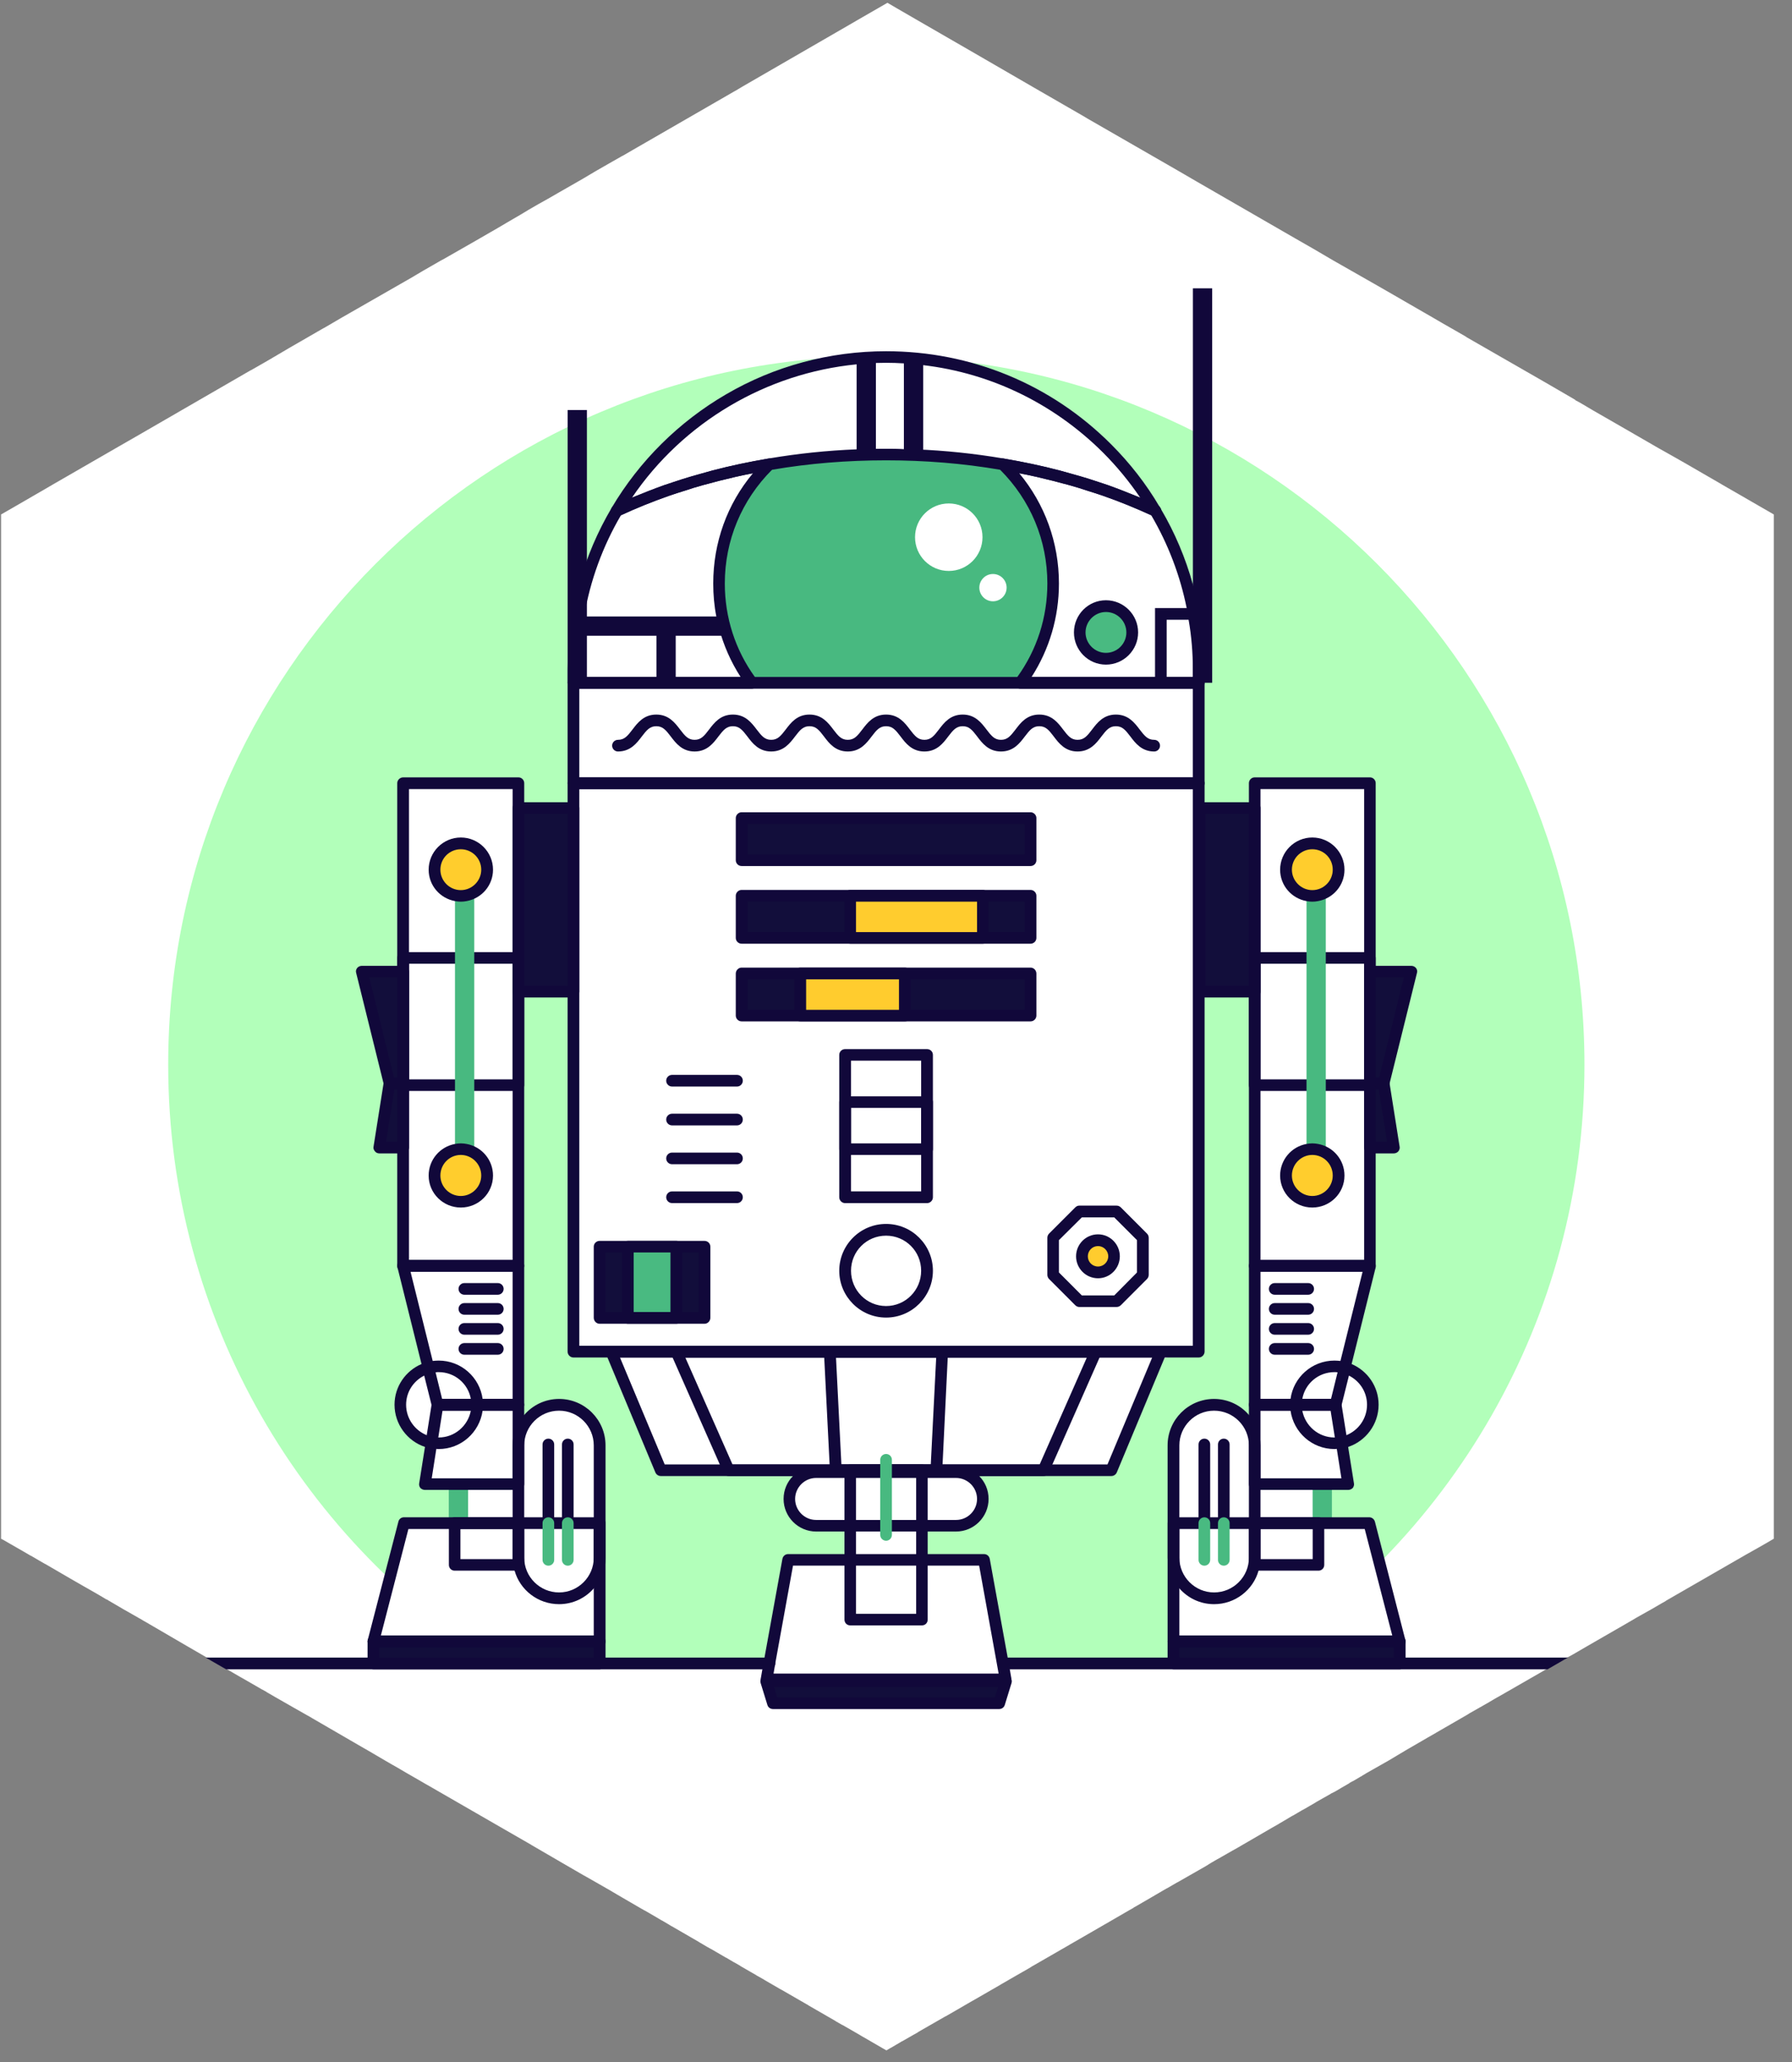 <?xml version="1.0" encoding="UTF-8"?>
<svg width="93px" height="107px" viewBox="0 0 93 107" version="1.1" xmlns="http://www.w3.org/2000/svg" xmlns:xlink="http://www.w3.org/1999/xlink">
    <rect x="0" y="0" width="93" height="107" fill="#808080" stroke="none"/>
    <!-- Generator: Sketch 51.3 (57544) - http://www.bohemiancoding.com/sketch -->
    <title>r2_d2</title>
    <desc>Created with Sketch.</desc>
    <defs></defs>
    <g id="Page-1" stroke="none" stroke-width="1" fill="none" fill-rule="evenodd">
        <g id="r2_d2" fill-rule="nonzero">
            <path d="M92.056,26.693 L92.056,79.834 L92.046,79.844 L92.026,79.854 L91.616,80.094 L91.246,80.305 L90.626,80.654 L86.476,83.044 L86.466,83.055 L86.336,83.134 L86.276,83.164 L85.726,83.484 L84.925,83.934 L84.826,83.994 L84.346,84.273 L83.216,84.924 L82.366,85.414 L81.626,85.844 L81.386,85.975 L81.256,86.023 L81.146,86.094 L80.146,86.664 L80.116,86.684 L78.116,87.834 L77.606,88.124 L77.466,88.204 L77.436,88.225 L77.296,88.305 L77.286,88.314 L76.246,88.904 L76.206,88.934 L76.136,88.975 L74.976,89.645 L74.526,89.904 L74.516,89.914 L74.506,89.924 L74.496,89.924 L74.076,90.164 L72.956,90.814 L72.086,91.334 L70.906,92.004 L70.826,92.055 L70.706,92.124 L70.666,92.154 L70.626,92.174 L70.606,92.184 L70.506,92.244 L70.216,92.414 L70.186,92.424 L70.026,92.514 L70.026,92.523 L69.626,92.754 L69.356,92.914 L69.246,92.975 L69.066,93.064 L69.046,93.084 L69.006,93.104 L68.316,93.494 L68.256,93.534 L68.016,93.674 L67.996,93.684 L67.706,93.854 L67.556,93.934 L67.336,94.064 L67.096,94.204 L67.086,94.204 L66.666,94.454 L66.376,94.624 L66.346,94.645 L66.046,94.814 L64.686,95.604 L64.186,95.895 L63.936,96.034 L63.236,96.434 L63.206,96.454 L63.196,96.454 L62.886,96.634 L62.836,96.664 L62.596,96.814 L61.756,97.294 L61.126,97.654 L61.066,97.684 L60.566,97.975 C60.556,97.984 60.556,97.984 60.556,97.975 L60.026,98.284 L59.736,98.454 L58.976,98.895 L58.925,98.924 L58.876,98.954 L58.846,98.964 C58.846,98.975 58.836,98.975 58.836,98.975 L58.816,98.994 L58.566,99.134 L57.566,99.714 L57.396,99.814 L57.356,99.834 L56.976,100.055 L55.556,100.874 L55.196,101.084 L55.106,101.134 L54.866,101.273 L54.066,101.734 L53.806,101.884 L53.526,102.044 L53.516,102.055 L53.316,102.174 L53.086,102.305 L52.736,102.504 L51.906,102.984 L51.896,102.994 L51.806,103.044 L50.486,103.805 L50.465,103.814 L49.675,104.273 L49.066,104.624 L49.056,104.624 L47.646,105.434 L47.626,105.454 L47.376,105.594 L46.816,105.914 L46.806,105.914 L46.675,105.994 L46.486,106.104 L46.215,106.264 L46.206,106.264 L46.006,106.384 L45.946,106.354 L44.806,105.693 L44.786,105.684 L44.586,105.564 L43.736,105.074 L43.706,105.064 L43.376,104.874 L43.366,104.863 L41.965,104.055 L41.956,104.044 L41.936,104.034 L40.566,103.244 L40.536,103.225 L40.526,103.225 L39.696,102.744 L39.636,102.704 L39.296,102.514 L39.116,102.404 L39.096,102.395 L38.436,102.014 L38.396,101.984 L38.306,101.934 L38.206,101.874 L38.076,101.805 L37.806,101.645 L37.686,101.574 L37.675,101.574 L36.956,101.154 L36.715,101.023 L36.326,100.794 L36.276,100.764 L36.246,100.744 L34.846,99.934 L34.836,99.934 L34.726,99.863 L34.356,99.645 L34.346,99.645 L34.076,99.484 L33.456,99.124 L33.425,99.113 L33.366,99.074 L33.326,99.055 L32.036,98.305 L31.646,98.074 L30.965,97.684 L30.386,97.354 L30.276,97.294 L29.276,96.714 L27.556,95.714 C27.546,95.704 27.536,95.693 27.526,95.693 L26.206,94.934 L22.286,92.674 L22.126,92.584 L21.556,92.254 L21.086,91.984 L20.646,91.725 L20.346,91.555 L19.965,91.334 L18.976,90.754 L18.936,90.734 L16.196,89.145 L16.096,89.084 L15.916,88.984 L15.246,88.604 L14.425,88.134 L14.336,88.084 L13.836,87.794 L13.826,87.784 L13.746,87.734 L13.736,87.734 L13.616,87.664 L13.606,87.664 L13.296,87.484 L12.566,87.064 C12.556,87.055 12.556,87.055 12.546,87.055 L10.686,85.975 L9.666,85.384 L7.556,84.154 L7.465,84.104 L7.266,83.984 C7.266,83.984 7.256,83.984 7.246,83.975 L6.965,83.814 L6.436,83.514 L5.616,83.034 L5.556,82.994 L5.546,82.994 C5.546,82.994 5.546,82.994 5.536,82.994 L5.046,82.704 L4.346,82.305 L3.666,81.914 L2.446,81.204 L2.346,81.145 L2.336,81.145 L2.006,80.954 L1.596,80.714 L1.586,80.714 L1.156,80.464 L0.166,79.895 L0.086,79.854 L0.056,79.834 L0.056,26.693 L0.836,26.244 L2.425,25.324 L2.786,25.113 L6.166,23.164 L7.226,22.555 L13.006,19.214 L13.016,19.214 L13.925,18.693 L14.976,18.074 L16.796,17.023 L16.806,17.023 L17.675,16.514 L21.306,14.434 L21.946,14.055 L22.886,13.514 L23.056,13.424 L24.715,12.475 L25.496,12.024 L25.876,11.805 L26.316,11.544 L26.986,11.154 L27.416,10.895 L27.936,10.594 L28.436,10.315 L29.026,9.975 L30.215,9.294 L30.906,8.884 L31.656,8.454 L32.306,8.084 L32.316,8.084 L32.366,8.055 L32.796,7.805 L38.086,4.754 L38.196,4.693 L38.276,4.645 L38.546,4.484 L44.066,1.294 L44.616,0.975 L46.056,0.145 L46.566,0.443 L47.656,1.074 L50.516,2.725 L53.606,4.514 L56.206,6.014 L56.425,6.145 L61.116,8.844 L62.096,9.414 L67.226,12.374 L68.136,12.895 L69.175,13.504 L71.476,14.815 L72.346,15.315 L73.036,15.714 L73.866,16.193 L74.356,16.475 L74.936,16.814 L75.236,16.984 L76.036,17.443 L76.126,17.504 L77.936,18.544 L80.096,19.784 L81.216,20.434 L81.716,20.725 L81.756,20.754 L81.756,20.764 L82.016,20.904 L82.675,21.294 L84.136,22.134 L86.076,23.254 L86.856,23.693 L87.296,23.943 L87.786,24.225 L89.236,25.064 L89.406,25.164 L90.256,25.654 L92.056,26.693 Z" id="Shape" fill="#FFFFFF"></path>
            <path d="M26.479,86.577 L64.679,86.577 C75.206,80.113 82.229,68.498 82.229,55.239 C82.229,34.943 65.776,18.489 45.479,18.489 C25.183,18.489 8.729,34.943 8.729,55.239 C8.729,68.509 15.764,80.134 26.306,86.594 C26.364,86.588 26.418,86.577 26.479,86.577 Z" id="Shape" fill="#85FF93" opacity="0.63"></path>
            <polyline id="Shape" fill="#FFFFFF" points="34.417 76.281 57.604 76.219 60.104 70.531 62.167 70.094 62.104 32.719 61.667 30.406 59.667 26.156 56.917 22.656 53.667 20.406 50.229 19.156 43.917 18.531 39.417 19.969 35.542 22.469 32.604 25.594 29.979 31.031 29.917 70.094 31.917 70.448"></polyline>
            <polyline id="Shape" fill="#FFFFFF" points="41.604 78.865 49.229 79.323 50.729 78.531 50.815 76.584 41.771 76.365 40.854 77.615"></polyline>
            <polyline id="Shape" fill="#FFFFFF" points="44.229 78.615 44.104 81.156 41.062 80.948 39.812 87.073 52.209 87.233 51.062 81.198 48.021 80.823 47.854 78.906"></polyline>
            <rect id="Rectangle-path" fill="#FFFFFF" x="65.167" y="40.781" width="5.929" height="24.593"></rect>
            <polyline id="Shape" fill="#FFFFFF" points="65.26 65.031 65.135 74.562 64.135 73.156 62.073 73.188 61.01 74.375 60.948 81.938 60.885 85.719 72.417 85.312 71.01 79.25 68.354 79.125 68.292 77.188 69.823 77.156 69.667 75.188 70.979 74.031 71.198 72.031 69.729 70.906 71.042 65.469"></polyline>
            <rect id="Rectangle-path" fill="#FFFFFF" transform="translate(23.929, 53.078) rotate(-180) translate(-23.929, -53.078) " x="20.965" y="40.781" width="5.929" height="24.593"></rect>
            <polyline id="Shape" fill="#FFFFFF" points="26.799 65.031 26.924 74.562 27.924 73.156 29.987 73.188 31.049 74.375 31.112 81.938 31.174 85.719 19.643 85.312 21.049 79.25 23.706 79.125 23.768 77.188 22.237 77.156 22.393 75.188 21.081 74.031 20.862 72.031 22.331 70.906 21.018 65.469"></polyline>
            <g id="Group" transform="translate(10, 14)">
                <rect id="Rectangle-path" fill="#11083A" x="36.91" y="4.523" width="1" height="5.132"></rect>
                <rect id="Rectangle-path" fill="#11083A" x="34.457" y="4.588" width="1" height="5.003"></rect>
                <rect id="Rectangle-path" fill="#11083A" x="19.759" y="17.986" width="7.793" height="1"></rect>
                <polygon id="Shape" fill="#11083A" points="50.547 21.427 49.943 21.427 49.943 17.551 52.211 17.551 52.211 18.156 50.547 18.156"></polygon>
                <rect id="Rectangle-path" fill="#48B980" x="13.292" y="63.004" width="1" height="2.024"></rect>
                <rect id="Rectangle-path" fill="#48B980" x="58.123" y="63.004" width="1" height="2.024"></rect>
                <path d="M24.845,55.964 C24.905,55.874 24.996,55.824 25.105,55.824 L20.065,55.824 L20.065,37.454 C20.065,37.624 19.925,37.754 19.756,37.754 L19.456,37.754 L19.456,56.124 C19.456,56.294 19.595,56.434 19.756,56.434 L24.905,56.434 L24.826,56.254 C24.786,56.153 24.796,56.044 24.845,55.964 Z M52.215,26.334 L19.756,26.334 C19.595,26.334 19.456,26.474 19.456,26.634 L19.456,56.124 C19.456,56.294 19.595,56.434 19.756,56.434 L52.215,56.434 C52.376,56.434 52.515,56.294 52.515,56.124 L52.515,26.634 C52.515,26.474 52.376,26.334 52.215,26.334 Z M51.905,55.824 L20.065,55.824 L20.065,26.943 L51.905,26.943 L51.905,55.824 Z M24.845,55.964 C24.905,55.874 24.996,55.824 25.105,55.824 L20.065,55.824 L20.065,37.454 C20.065,37.624 19.925,37.754 19.756,37.754 L19.456,37.754 L19.456,56.124 C19.456,56.294 19.595,56.434 19.756,56.434 L24.905,56.434 L24.826,56.254 C24.786,56.153 24.796,56.044 24.845,55.964 Z" id="Shape" fill="#11083A"></path>
                <rect id="Rectangle-path" fill="#120E3B" x="28.489" y="28.447" width="14.993" height="2.185"></rect>
                <path d="M43.485,28.144 L28.485,28.144 C28.326,28.144 28.185,28.284 28.185,28.443 L28.185,30.634 C28.185,30.804 28.326,30.934 28.485,30.934 L43.485,30.934 C43.645,30.934 43.786,30.804 43.786,30.634 L43.786,28.443 C43.786,28.284 43.645,28.144 43.485,28.144 Z M43.175,30.334 L28.796,30.334 L28.796,28.754 L43.175,28.754 L43.175,30.334 Z" id="Shape" fill="#11083A"></path>
                <rect id="Rectangle-path" fill="#120E3B" x="28.489" y="32.479" width="14.993" height="2.184"></rect>
                <path d="M43.485,32.174 L28.485,32.174 C28.326,32.174 28.185,32.313 28.185,32.474 L28.185,34.664 C28.185,34.834 28.326,34.964 28.485,34.964 L43.485,34.964 C43.645,34.964 43.786,34.834 43.786,34.664 L43.786,32.474 C43.786,32.313 43.645,32.174 43.485,32.174 Z M43.175,34.363 L28.796,34.363 L28.796,32.784 L43.175,32.784 L43.175,34.363 Z" id="Shape" fill="#11083A"></path>
                <rect id="Rectangle-path" fill="#FFCC2E" x="34.126" y="32.479" width="6.879" height="2.184"></rect>
                <path d="M41.006,32.174 L34.126,32.174 C33.956,32.174 33.826,32.313 33.826,32.474 L33.826,34.664 C33.826,34.834 33.956,34.964 34.126,34.964 L41.006,34.964 C41.175,34.964 41.305,34.834 41.305,34.664 L41.305,32.474 C41.305,32.313 41.175,32.174 41.006,32.174 Z M40.706,34.363 L34.425,34.363 L34.425,32.784 L40.706,32.784 L40.706,34.363 Z" id="Shape" fill="#11083A"></path>
                <rect id="Rectangle-path" fill="#120E3B" x="28.489" y="36.511" width="14.993" height="2.183"></rect>
                <path d="M43.485,36.204 L28.485,36.204 C28.326,36.204 28.185,36.344 28.185,36.514 L28.185,38.693 C28.185,38.863 28.326,38.994 28.485,38.994 L43.485,38.994 C43.645,38.994 43.786,38.863 43.786,38.693 L43.786,36.514 C43.786,36.344 43.645,36.204 43.485,36.204 Z M43.175,38.394 L28.796,38.394 L28.796,36.813 L43.175,36.813 L43.175,38.394 Z" id="Shape" fill="#11083A"></path>
                <rect id="Rectangle-path" fill="#FFCC2E" x="31.531" y="36.511" width="5.433" height="2.183"></rect>
                <path d="M36.965,36.204 L31.536,36.204 C31.366,36.204 31.225,36.344 31.225,36.514 L31.225,38.693 C31.225,38.863 31.366,38.994 31.536,38.994 L36.965,38.994 C37.136,38.994 37.265,38.863 37.265,38.693 L37.265,36.514 C37.265,36.344 37.136,36.204 36.965,36.204 Z M36.655,38.394 L31.836,38.394 L31.836,36.813 L36.655,36.813 L36.655,38.394 Z" id="Shape" fill="#11083A"></path>
                <path d="M38.055,62.074 C38.006,62.014 37.935,61.983 37.845,61.983 L34.126,61.983 C34.036,61.983 33.965,62.014 33.916,62.074 C33.855,62.124 33.826,62.193 33.826,62.284 L33.826,70.034 C33.826,70.204 33.956,70.334 34.126,70.334 L37.845,70.334 C38.015,70.334 38.145,70.204 38.145,70.034 L38.145,62.284 C38.145,62.193 38.116,62.124 38.055,62.074 Z M37.546,69.733 L34.425,69.733 L34.425,62.584 L37.546,62.584 L37.546,69.733 Z" id="Shape" fill="#11083A"></path>
                <path d="M39.116,55.924 C39.055,55.863 38.985,55.824 38.895,55.824 L33.076,55.824 C32.985,55.824 32.905,55.863 32.855,55.924 C32.796,55.974 32.765,56.063 32.765,56.144 L32.775,56.434 L33.055,61.983 L33.065,62.074 L33.076,62.304 C33.086,62.464 33.215,62.584 33.376,62.584 L38.595,62.584 C38.756,62.584 38.895,62.464 38.895,62.304 L38.905,62.074 L38.916,61.983 L39.185,56.434 L39.195,56.144 C39.206,56.063 39.175,55.974 39.116,55.924 Z M38.305,61.983 L33.666,61.983 L33.386,56.434 L38.586,56.434 L38.305,61.983 Z" id="Shape" fill="#11083A"></path>
                <path d="M47.126,55.964 C47.065,55.874 46.975,55.824 46.866,55.824 L25.105,55.824 C24.996,55.824 24.905,55.874 24.845,55.964 C24.796,56.044 24.786,56.153 24.826,56.254 L24.905,56.434 L27.355,61.983 L27.546,62.403 C27.595,62.514 27.706,62.584 27.815,62.584 L44.155,62.584 C44.275,62.584 44.386,62.514 44.425,62.403 L44.616,61.983 L47.065,56.434 L47.145,56.254 C47.185,56.153 47.175,56.044 47.126,55.964 Z M43.956,61.983 L28.015,61.983 L25.565,56.434 L46.405,56.434 L43.956,61.983 Z" id="Shape" fill="#11083A"></path>
                <path d="M50.496,55.964 C50.435,55.874 50.345,55.824 50.246,55.824 L21.725,55.824 C21.626,55.824 21.536,55.874 21.475,55.964 C21.416,56.044 21.405,56.153 21.445,56.244 L21.525,56.434 L24.015,62.403 C24.065,62.514 24.175,62.584 24.296,62.584 L47.675,62.584 C47.796,62.584 47.905,62.514 47.956,62.403 L50.445,56.434 L50.525,56.244 C50.565,56.153 50.555,56.044 50.496,55.964 Z M47.475,61.983 L24.496,61.983 L22.175,56.434 L49.796,56.434 L47.475,61.983 Z" id="Shape" fill="#11083A"></path>
                <path d="M42.405,72.613 L42.296,72.004 L41.366,66.884 C41.336,66.733 41.215,66.634 41.065,66.634 L30.905,66.634 C30.756,66.634 30.636,66.733 30.605,66.884 L29.675,72.004 L29.565,72.613 L29.485,73.074 L29.485,73.113 C29.485,73.113 29.485,73.113 29.485,73.124 C29.485,73.204 29.506,73.264 29.555,73.324 C29.616,73.394 29.695,73.434 29.786,73.434 L42.185,73.434 C42.275,73.434 42.355,73.394 42.416,73.324 C42.465,73.264 42.485,73.204 42.485,73.124 C42.485,73.113 42.485,73.113 42.485,73.113 L42.485,73.074 L42.405,72.613 Z M31.155,67.233 L40.815,67.233 L41.826,72.834 L30.145,72.834 L30.215,72.424 C30.225,72.384 30.235,72.344 30.235,72.304 L31.155,67.233 Z" id="Shape" fill="#11083A"></path>
                <path d="M38.116,40.434 L33.855,40.434 C33.695,40.434 33.555,40.563 33.555,40.733 L33.555,48.124 C33.555,48.284 33.695,48.424 33.855,48.424 L38.116,48.424 C38.275,48.424 38.416,48.284 38.416,48.124 L38.416,40.733 C38.416,40.563 38.275,40.434 38.116,40.434 Z M37.805,47.813 L34.166,47.813 L34.166,41.034 L37.805,41.034 L37.805,47.813 Z" id="Shape" fill="#11083A"></path>
                <rect id="Rectangle-path" fill="#120E3B" x="21.12" y="50.684" width="5.443" height="3.693"></rect>
                <path d="M26.565,50.384 L21.116,50.384 C20.956,50.384 20.815,50.514 20.815,50.684 L20.815,54.374 C20.815,54.544 20.956,54.684 21.116,54.684 L26.565,54.684 C26.725,54.684 26.866,54.544 26.866,54.374 L26.866,50.684 C26.866,50.514 26.725,50.384 26.565,50.384 Z M26.256,54.074 L21.425,54.074 L21.425,50.983 L26.256,50.983 L26.256,54.074 Z" id="Shape" fill="#11083A"></path>
                <rect id="Rectangle-path" fill="#49BA81" x="22.583" y="50.684" width="2.519" height="3.693"></rect>
                <path d="M25.105,50.384 L22.586,50.384 C22.416,50.384 22.275,50.514 22.275,50.684 L22.275,54.374 C22.275,54.544 22.416,54.684 22.586,54.684 L25.105,54.684 C25.265,54.684 25.405,54.544 25.405,54.374 L25.405,50.684 C25.405,50.514 25.265,50.384 25.105,50.384 Z M24.796,54.074 L22.886,54.074 L22.886,50.983 L24.796,50.983 L24.796,54.074 Z" id="Shape" fill="#11083A"></path>
                <path d="M38.116,42.884 L33.855,42.884 C33.695,42.884 33.555,43.014 33.555,43.184 L33.555,45.624 C33.555,45.794 33.695,45.924 33.855,45.924 L38.116,45.924 C38.275,45.924 38.416,45.794 38.416,45.624 L38.416,43.184 C38.416,43.014 38.275,42.884 38.116,42.884 Z M37.805,45.324 L34.166,45.324 L34.166,43.483 L37.805,43.483 L37.805,45.324 Z" id="Shape" fill="#11083A"></path>
                <g>
                    <path d="M49.9,24.991 C49.253,24.991 48.925,24.561 48.665,24.215 C48.405,23.874 48.243,23.68 47.912,23.68 C47.581,23.68 47.419,23.874 47.159,24.215 C46.898,24.561 46.571,24.991 45.923,24.991 C45.277,24.991 44.951,24.561 44.689,24.215 C44.43,23.874 44.266,23.68 43.936,23.68 C43.605,23.68 43.443,23.874 43.184,24.215 C42.922,24.561 42.596,24.991 41.949,24.991 C41.301,24.991 40.976,24.561 40.715,24.215 C40.455,23.874 40.292,23.68 39.962,23.68 C39.632,23.68 39.468,23.874 39.208,24.215 C38.947,24.561 38.621,24.991 37.973,24.991 C37.327,24.991 37,24.561 36.739,24.215 C36.479,23.874 36.317,23.68 35.986,23.68 C35.655,23.68 35.492,23.874 35.233,24.215 C34.971,24.561 34.645,24.991 33.998,24.991 C33.351,24.991 33.025,24.561 32.764,24.215 C32.505,23.874 32.343,23.68 32.011,23.68 C31.68,23.68 31.518,23.874 31.259,24.215 C30.995,24.561 30.671,24.991 30.023,24.991 C29.376,24.991 29.049,24.561 28.789,24.215 C28.528,23.874 28.366,23.68 28.036,23.68 C27.705,23.68 27.543,23.874 27.282,24.215 C27.02,24.561 26.695,24.991 26.048,24.991 C25.401,24.991 25.076,24.561 24.813,24.215 C24.553,23.874 24.39,23.68 24.06,23.68 C23.729,23.68 23.566,23.874 23.306,24.215 C23.044,24.561 22.718,24.991 22.071,24.991 C21.905,24.991 21.768,24.855 21.768,24.687 C21.768,24.521 21.905,24.386 22.071,24.386 C22.403,24.386 22.565,24.191 22.825,23.851 C23.086,23.506 23.413,23.075 24.06,23.075 C24.706,23.075 25.032,23.506 25.294,23.851 C25.553,24.191 25.718,24.386 26.048,24.386 C26.379,24.386 26.541,24.191 26.8,23.851 C27.062,23.506 27.388,23.075 28.036,23.075 C28.682,23.075 29.008,23.506 29.27,23.851 C29.53,24.191 29.693,24.386 30.023,24.386 C30.353,24.386 30.516,24.191 30.777,23.851 C31.038,23.506 31.363,23.075 32.011,23.075 C32.658,23.075 32.984,23.506 33.246,23.851 C33.505,24.191 33.667,24.386 33.998,24.386 C34.329,24.386 34.493,24.191 34.751,23.851 C35.012,23.506 35.339,23.075 35.986,23.075 C36.633,23.075 36.96,23.506 37.22,23.851 C37.48,24.191 37.643,24.386 37.973,24.386 C38.304,24.386 38.467,24.191 38.726,23.851 C38.988,23.506 39.314,23.075 39.962,23.075 C40.608,23.075 40.933,23.506 41.197,23.851 C41.456,24.191 41.619,24.386 41.949,24.386 C42.28,24.386 42.442,24.191 42.703,23.851 C42.964,23.506 43.289,23.075 43.936,23.075 C44.584,23.075 44.91,23.506 45.172,23.851 C45.43,24.191 45.593,24.386 45.923,24.386 C46.255,24.386 46.418,24.191 46.677,23.851 C46.939,23.506 47.265,23.075 47.912,23.075 C48.558,23.075 48.885,23.506 49.146,23.851 C49.405,24.191 49.569,24.386 49.9,24.386 C50.067,24.386 50.202,24.521 50.202,24.687 C50.202,24.855 50.067,24.991 49.9,24.991 Z" id="Shape" fill="#11083A"></path>
                    <path d="M44.655,16.276 C44.655,18.205 44.023,19.986 42.959,21.427 L29.013,21.427 C27.946,19.986 27.317,18.205 27.317,16.276 C27.317,13.853 28.31,11.662 29.913,10.089 C31.857,9.758 33.889,9.583 35.986,9.583 C38.082,9.583 40.115,9.758 42.058,10.089 C43.661,11.662 44.655,13.853 44.655,16.276 Z" id="Shape" fill="#48B980"></path>
                    <path d="M40.989,13.872 C40.989,14.839 40.206,15.624 39.239,15.624 C38.271,15.624 37.488,14.839 37.488,13.872 C37.488,12.905 38.271,12.122 39.239,12.122 C40.206,12.122 40.989,12.905 40.989,13.872 Z" id="Shape" fill="#FFFFFF"></path>
                    <path d="M42.241,16.49 C42.241,16.881 41.923,17.198 41.532,17.198 C41.141,17.198 40.825,16.881 40.825,16.49 C40.825,16.099 41.141,15.782 41.532,15.782 C41.923,15.782 42.241,16.099 42.241,16.49 Z" id="Shape" fill="#FFFFFF"></path>
                    <path d="M30.185,9.954 C30.136,9.854 30.036,9.784 29.925,9.784 C29.905,9.784 29.886,9.794 29.866,9.794 C28.876,9.964 27.916,10.164 26.965,10.414 C26.715,10.484 26.465,10.554 26.215,10.624 C25.956,10.694 25.695,10.774 25.435,10.854 C25.105,10.964 24.786,11.064 24.465,11.174 C23.905,11.374 23.355,11.594 22.815,11.814 C22.805,11.814 22.805,11.824 22.796,11.824 C22.485,11.954 22.185,12.084 21.886,12.224 C21.826,12.254 21.775,12.294 21.746,12.344 C21.015,13.584 20.445,14.914 20.065,16.284 C19.666,17.734 19.456,19.224 19.456,20.744 L19.456,21.424 C19.456,21.594 19.595,21.734 19.756,21.734 L29.015,21.734 C29.126,21.734 29.225,21.664 29.286,21.564 C29.305,21.524 29.315,21.474 29.315,21.424 C29.315,21.354 29.296,21.304 29.256,21.244 C29.225,21.204 29.195,21.164 29.175,21.124 C28.155,19.714 27.616,18.034 27.616,16.274 C27.616,14.044 28.485,11.954 30.065,10.374 C30.076,10.344 30.105,10.324 30.126,10.304 C30.195,10.234 30.225,10.144 30.206,10.054 C30.206,10.024 30.206,9.984 30.185,9.954 Z M20.065,21.124 L20.065,20.744 C20.065,20.024 20.116,19.304 20.215,18.594 C20.235,18.394 20.265,18.184 20.315,17.984 C20.626,16.134 21.275,14.354 22.225,12.734 C23.025,12.364 23.866,12.024 24.725,11.724 C24.985,11.634 25.256,11.544 25.525,11.464 C25.845,11.354 26.175,11.254 26.506,11.164 C27.046,11.014 27.605,10.874 28.166,10.744 C28.465,10.674 28.765,10.614 29.076,10.554 C27.735,12.154 27.015,14.154 27.015,16.274 C27.015,16.854 27.065,17.424 27.175,17.984 C27.215,18.194 27.265,18.394 27.315,18.594 C27.555,19.484 27.925,20.334 28.435,21.124 L20.065,21.124 Z" id="Shape" fill="#11083A"></path>
                    <path d="M52.215,17.634 C52.215,17.604 52.206,17.584 52.206,17.554 C52.126,17.134 52.025,16.724 51.905,16.314 C51.525,14.954 50.975,13.644 50.256,12.424 C50.246,12.394 50.235,12.374 50.215,12.344 C50.206,12.324 50.185,12.294 50.166,12.274 C50.136,12.254 50.116,12.234 50.086,12.224 C49.786,12.084 49.485,11.954 49.175,11.824 C49.166,11.824 49.166,11.814 49.155,11.814 C48.616,11.594 48.065,11.374 47.506,11.174 C47.185,11.064 46.866,10.964 46.536,10.854 C46.275,10.774 46.015,10.694 45.756,10.624 C45.506,10.554 45.256,10.484 45.006,10.414 C44.055,10.164 43.095,9.964 42.105,9.794 C42.086,9.794 42.065,9.784 42.046,9.784 C41.935,9.784 41.836,9.854 41.786,9.954 C41.765,9.984 41.765,10.024 41.765,10.054 C41.746,10.144 41.775,10.234 41.845,10.304 C41.866,10.324 41.895,10.344 41.905,10.374 C43.485,11.954 44.355,14.044 44.355,16.274 C44.355,18.034 43.815,19.714 42.796,21.124 C42.775,21.164 42.746,21.204 42.715,21.244 C42.675,21.304 42.655,21.354 42.655,21.424 C42.655,21.474 42.666,21.524 42.685,21.564 C42.735,21.664 42.845,21.734 42.956,21.734 L52.215,21.734 C52.376,21.734 52.515,21.594 52.515,21.424 L52.515,20.744 C52.515,19.694 52.416,18.654 52.215,17.634 Z M43.536,21.124 C44.465,19.674 44.956,18.014 44.956,16.274 C44.956,14.154 44.225,12.154 42.895,10.554 C43.206,10.614 43.506,10.674 43.805,10.744 C44.366,10.874 44.925,11.014 45.465,11.164 C45.796,11.254 46.116,11.354 46.445,11.464 C46.715,11.544 46.975,11.634 47.246,11.724 C48.105,12.024 48.935,12.364 49.746,12.734 C50.626,14.234 51.246,15.864 51.586,17.554 C51.626,17.754 51.666,17.954 51.685,18.154 C51.836,19.004 51.905,19.874 51.905,20.744 L51.905,21.124 L43.536,21.124 Z" id="Shape" fill="#11083A"></path>
                    <path d="M42.685,21.564 C42.666,21.524 42.655,21.474 42.655,21.424 C42.655,21.354 42.675,21.304 42.715,21.244 C42.746,21.204 42.775,21.164 42.796,21.124 L29.175,21.124 C29.195,21.164 29.225,21.204 29.256,21.244 C29.296,21.304 29.315,21.354 29.315,21.424 C29.315,21.474 29.305,21.524 29.286,21.564 C29.225,21.664 29.126,21.734 29.015,21.734 L42.956,21.734 C42.845,21.734 42.735,21.664 42.685,21.564 Z M52.215,21.124 L19.756,21.124 C19.595,21.124 19.456,21.264 19.456,21.424 L19.456,26.634 C19.456,26.804 19.595,26.943 19.756,26.943 L52.215,26.943 C52.376,26.943 52.515,26.804 52.515,26.634 L52.515,21.424 C52.515,21.264 52.376,21.124 52.215,21.124 Z M20.065,26.334 L20.065,21.734 L51.905,21.734 L51.905,26.334 L20.065,26.334 Z M42.685,21.564 C42.666,21.524 42.655,21.474 42.655,21.424 C42.655,21.354 42.675,21.304 42.715,21.244 C42.746,21.204 42.775,21.164 42.796,21.124 L29.175,21.124 C29.195,21.164 29.225,21.204 29.256,21.244 C29.296,21.304 29.315,21.354 29.315,21.424 C29.315,21.474 29.305,21.524 29.286,21.564 C29.225,21.664 29.126,21.734 29.015,21.734 L42.956,21.734 C42.845,21.734 42.735,21.664 42.685,21.564 Z" id="Shape" fill="#11083A"></path>
                    <rect id="Rectangle-path" fill="#11083A" x="51.909" y="0.961" width="1" height="20.466"></rect>
                    <rect id="Rectangle-path" fill="#11083A" x="19.458" y="7.274" width="1" height="14.153"></rect>
                    <rect id="Rectangle-path" fill="#11083A" x="24.067" y="18.29" width="1" height="3.137"></rect>
                    <path d="M35.985,9.284 C35.675,9.284 35.376,9.284 35.065,9.304 C34.866,9.304 34.655,9.304 34.456,9.314 C32.925,9.374 31.405,9.534 29.925,9.784 C30.036,9.784 30.136,9.854 30.185,9.954 C30.206,9.984 30.206,10.024 30.206,10.054 C30.616,9.984 31.036,9.924 31.456,9.864 C31.935,9.804 32.416,9.754 32.895,9.714 C33.286,9.674 33.675,9.654 34.065,9.634 C34.695,9.604 35.336,9.584 35.985,9.584 C36.296,9.584 36.605,9.584 36.905,9.604 L36.905,9.304 C36.595,9.284 36.296,9.284 35.985,9.284 Z M50.215,12.344 C50.206,12.324 50.185,12.294 50.166,12.274 C49.485,11.114 48.636,10.024 47.675,9.064 C44.555,5.934 40.395,4.224 35.985,4.224 C33.065,4.224 30.185,4.994 27.675,6.464 C25.235,7.884 23.185,9.914 21.746,12.344 C21.685,12.464 21.695,12.604 21.786,12.704 C21.845,12.764 21.925,12.804 22.015,12.804 C22.055,12.804 22.095,12.794 22.136,12.774 C22.166,12.764 22.195,12.744 22.225,12.734 C23.025,12.364 23.866,12.024 24.725,11.724 C24.985,11.634 25.256,11.544 25.525,11.464 C25.845,11.354 26.175,11.254 26.506,11.164 C27.046,11.014 27.605,10.874 28.166,10.744 C28.465,10.674 28.765,10.614 29.076,10.554 C29.235,10.514 29.405,10.484 29.565,10.454 L29.576,10.454 C29.706,10.434 29.836,10.404 29.965,10.384 C29.996,10.374 30.036,10.374 30.065,10.374 C31.985,10.044 33.975,9.884 35.985,9.884 C37.996,9.884 39.985,10.044 41.905,10.374 C41.935,10.374 41.975,10.374 42.006,10.384 C42.136,10.404 42.265,10.434 42.395,10.454 L42.405,10.454 C42.565,10.484 42.735,10.514 42.895,10.554 C43.206,10.614 43.506,10.674 43.805,10.744 C44.366,10.874 44.916,11.014 45.465,11.164 C45.796,11.254 46.116,11.354 46.445,11.464 C46.715,11.544 46.975,11.634 47.246,11.724 C48.105,12.024 48.935,12.364 49.746,12.734 C49.775,12.744 49.805,12.764 49.836,12.774 C49.956,12.834 50.095,12.804 50.185,12.704 C50.256,12.624 50.275,12.524 50.256,12.424 C50.246,12.394 50.235,12.374 50.215,12.344 Z M49.155,11.814 C48.616,11.594 48.065,11.374 47.506,11.174 C47.185,11.064 46.866,10.964 46.536,10.854 C46.275,10.774 46.015,10.694 45.756,10.624 C45.506,10.554 45.256,10.484 45.006,10.414 C44.055,10.164 43.095,9.964 42.105,9.794 C42.086,9.794 42.065,9.784 42.046,9.784 C40.565,9.534 39.046,9.374 37.515,9.314 C37.315,9.304 37.105,9.304 36.905,9.304 C36.595,9.284 36.296,9.284 35.985,9.284 C35.675,9.284 35.376,9.284 35.065,9.304 C34.866,9.304 34.655,9.304 34.456,9.314 C32.925,9.374 31.405,9.534 29.925,9.784 C29.905,9.784 29.886,9.794 29.866,9.794 C28.876,9.964 27.916,10.164 26.965,10.414 C26.715,10.484 26.465,10.554 26.215,10.624 C25.956,10.694 25.695,10.774 25.435,10.854 C25.105,10.964 24.786,11.064 24.465,11.174 C23.905,11.374 23.355,11.594 22.815,11.814 C22.805,11.814 22.805,11.824 22.796,11.824 C25.456,7.904 29.765,5.364 34.456,4.904 C34.655,4.884 34.855,4.864 35.065,4.854 C35.366,4.834 35.675,4.824 35.985,4.824 C36.296,4.824 36.595,4.834 36.905,4.854 C37.105,4.864 37.315,4.874 37.515,4.904 C41.185,5.244 44.595,6.844 47.246,9.484 C47.965,10.204 48.605,10.984 49.175,11.824 C49.166,11.824 49.166,11.814 49.155,11.814 Z M35.985,9.284 C35.675,9.284 35.376,9.284 35.065,9.304 C34.866,9.304 34.655,9.304 34.456,9.314 C32.925,9.374 31.405,9.534 29.925,9.784 C30.036,9.784 30.136,9.854 30.185,9.954 C30.206,9.984 30.206,10.024 30.206,10.054 C30.616,9.984 31.036,9.924 31.456,9.864 C31.935,9.804 32.416,9.754 32.895,9.714 C33.286,9.674 33.675,9.654 34.065,9.634 C34.695,9.604 35.336,9.584 35.985,9.584 C36.296,9.584 36.605,9.584 36.905,9.604 L36.905,9.304 C36.595,9.284 36.296,9.284 35.985,9.284 Z" id="Shape" fill="#11083A"></path>
                    <path d="M40.815,62.584 C40.515,62.264 40.086,62.074 39.616,62.074 L32.355,62.074 C31.886,62.074 31.456,62.264 31.155,62.584 C30.855,62.884 30.666,63.304 30.666,63.773 C30.666,64.704 31.425,65.464 32.355,65.464 L39.616,65.464 C40.546,65.464 41.305,64.704 41.305,63.773 C41.305,63.304 41.116,62.884 40.815,62.584 Z M39.616,64.863 L32.355,64.863 C31.756,64.863 31.265,64.374 31.265,63.773 C31.265,63.174 31.756,62.684 32.355,62.684 L39.616,62.684 C40.215,62.684 40.706,63.174 40.706,63.773 C40.706,64.374 40.215,64.863 39.616,64.863 Z" id="Shape" fill="#11083A"></path>
                    <path d="M35.985,49.504 C34.645,49.504 33.555,50.594 33.555,51.934 C33.555,53.273 34.645,54.363 35.985,54.363 C37.326,54.363 38.416,53.273 38.416,51.934 C38.416,50.594 37.326,49.504 35.985,49.504 Z M35.985,53.764 C34.975,53.764 34.166,52.943 34.166,51.934 C34.166,50.924 34.975,50.113 35.985,50.113 C36.996,50.113 37.805,50.924 37.805,51.934 C37.805,52.943 36.996,53.764 35.985,53.764 Z" id="Shape" fill="#11083A"></path>
                    <path d="M47.818,51.186 C47.818,51.646 47.444,52.019 46.984,52.019 C46.522,52.019 46.149,51.646 46.149,51.186 C46.149,50.723 46.522,50.35 46.984,50.35 C47.444,50.35 47.818,50.723 47.818,51.186 Z" id="Shape" fill="#FFCC2E"></path>
                    <path d="M46.985,50.044 C46.355,50.044 45.845,50.554 45.845,51.184 C45.845,51.813 46.355,52.324 46.985,52.324 C47.605,52.324 48.116,51.813 48.116,51.184 C48.116,50.554 47.605,50.044 46.985,50.044 Z M46.985,51.714 C46.685,51.714 46.456,51.474 46.456,51.184 C46.456,50.894 46.685,50.653 46.985,50.653 C47.275,50.653 47.515,50.894 47.515,51.184 C47.515,51.474 47.275,51.714 46.985,51.714 Z" id="Shape" fill="#11083A"></path>
                    <path d="M16.905,42.604 L16.605,42.604 L16.605,51.374 L16.905,51.374 C17.076,51.374 17.206,51.514 17.206,51.674 L17.206,42.304 C17.206,42.474 17.076,42.604 16.905,42.604 Z M16.905,26.334 L10.925,26.334 C10.756,26.334 10.616,26.474 10.616,26.634 L10.616,51.674 C10.616,51.704 10.616,51.724 10.626,51.754 L10.636,51.794 C10.685,51.903 10.796,51.983 10.925,51.983 L16.905,51.983 C17.076,51.983 17.206,51.844 17.206,51.674 L17.206,26.634 C17.206,26.474 17.076,26.334 16.905,26.334 Z M11.225,51.374 L11.225,26.943 L16.605,26.943 L16.605,51.374 L11.225,51.374 Z M16.905,42.604 L16.605,42.604 L16.605,51.374 L16.905,51.374 C17.076,51.374 17.206,51.514 17.206,51.674 L17.206,42.304 C17.206,42.474 17.076,42.604 16.905,42.604 Z" id="Shape" fill="#11083A"></path>
                    <rect id="Rectangle-path" fill="#120E3B" x="9.38" y="71.166" width="11.74" height="1.142"></rect>
                    <path d="M21.116,70.863 L9.376,70.863 C9.256,70.863 9.145,70.943 9.095,71.054 L9.086,71.094 C9.076,71.113 9.076,71.144 9.076,71.164 L9.076,72.304 C9.076,72.474 9.216,72.613 9.376,72.613 L21.116,72.613 C21.286,72.613 21.425,72.474 21.425,72.304 L21.425,71.164 C21.425,71.004 21.286,70.863 21.116,70.863 Z M20.815,72.004 L9.685,72.004 L9.685,71.474 L20.815,71.474 L20.815,72.004 Z" id="Shape" fill="#11083A"></path>
                    <rect id="Rectangle-path" fill="#120E3B" x="50.901" y="71.166" width="11.74" height="1.142"></rect>
                    <path d="M62.935,71.094 L62.925,71.054 C62.876,70.943 62.765,70.863 62.645,70.863 L50.905,70.863 C50.735,70.863 50.595,71.004 50.595,71.164 L50.595,72.304 C50.595,72.474 50.735,72.613 50.905,72.613 L62.645,72.613 C62.805,72.613 62.945,72.474 62.945,72.304 L62.945,71.164 C62.945,71.144 62.945,71.113 62.935,71.094 Z M62.336,72.004 L51.206,72.004 L51.206,71.474 L62.336,71.474 L62.336,72.004 Z" id="Shape" fill="#11083A"></path>
                    <polygon id="Shape" fill="#120E3B" points="42.209 73.233 29.762 73.233 30.115 74.374 41.856 74.374"></polygon>
                    <path d="M42.485,73.124 C42.485,73.113 42.485,73.113 42.485,73.113 C42.475,73.094 42.465,73.074 42.456,73.054 C42.395,72.974 42.305,72.934 42.206,72.934 L29.765,72.934 C29.666,72.934 29.576,72.974 29.515,73.054 C29.506,73.074 29.496,73.094 29.485,73.113 C29.485,73.113 29.485,73.113 29.485,73.124 C29.456,73.184 29.456,73.254 29.475,73.324 L29.826,74.464 C29.866,74.594 29.985,74.674 30.116,74.674 L41.855,74.674 C41.985,74.674 42.105,74.594 42.145,74.464 L42.496,73.324 C42.515,73.254 42.515,73.184 42.485,73.124 Z M41.636,74.074 L30.336,74.074 L30.175,73.534 L41.796,73.534 L41.636,74.074 Z" id="Shape" fill="#11083A"></path>
                    <path d="M16.905,64.724 L13.595,64.724 C13.425,64.724 13.296,64.863 13.296,65.023 L13.296,67.193 C13.296,67.363 13.425,67.494 13.595,67.494 L16.905,67.494 C17.076,67.494 17.206,67.363 17.206,67.193 L17.206,65.023 C17.206,64.863 17.076,64.724 16.905,64.724 Z M16.605,66.894 L13.895,66.894 L13.895,65.334 L16.605,65.334 L16.605,66.894 Z" id="Shape" fill="#11083A"></path>
                    <rect id="Rectangle-path" fill="#120E3B" x="16.905" y="27.923" width="2.854" height="9.533"></rect>
                    <path d="M19.756,27.624 L16.905,27.624 C16.735,27.624 16.605,27.754 16.605,27.924 L16.605,37.454 C16.605,37.624 16.735,37.754 16.905,37.754 L19.756,37.754 C19.925,37.754 20.065,37.624 20.065,37.454 L20.065,27.924 C20.065,27.754 19.925,27.624 19.756,27.624 Z M17.206,28.224 L19.456,28.224 L19.456,37.153 L17.206,37.153 L17.206,28.224 Z" id="Shape" fill="#11083A"></path>
                    <path d="M16.905,51.374 L10.925,51.374 C10.826,51.374 10.746,51.424 10.685,51.494 C10.636,51.544 10.616,51.604 10.616,51.674 C10.616,51.704 10.616,51.724 10.626,51.754 L10.636,51.794 L11.876,56.773 L12.015,57.374 L12.395,58.894 L12.416,58.964 C12.445,59.094 12.565,59.193 12.706,59.193 L16.905,59.193 C17.076,59.193 17.206,59.054 17.206,58.884 L17.206,51.674 C17.206,51.514 17.076,51.374 16.905,51.374 Z M12.945,58.584 L12.605,57.204 L12.456,56.613 L11.305,51.983 L16.605,51.983 L16.605,58.584 L12.945,58.584 Z" id="Shape" fill="#11083A"></path>
                    <path d="M16.905,58.584 L12.706,58.584 C12.555,58.584 12.425,58.693 12.405,58.844 L12.395,58.894 L12.145,60.464 L12.055,61.074 L11.756,62.954 C11.735,63.044 11.765,63.134 11.815,63.204 C11.876,63.264 11.966,63.304 12.046,63.304 L16.905,63.304 C17.076,63.304 17.206,63.174 17.206,63.004 L17.206,58.884 C17.206,58.724 17.076,58.584 16.905,58.584 Z M16.605,62.704 L12.405,62.704 L12.645,61.174 L12.746,60.584 L12.966,59.193 L16.605,59.193 L16.605,62.704 Z" id="Shape" fill="#11083A"></path>
                    <path d="M20.815,68.414 L20.815,70.863 L21.116,70.863 C21.286,70.863 21.425,71.004 21.425,71.164 L21.425,66.824 C21.425,67.443 21.195,67.994 20.815,68.414 Z M21.116,64.724 L10.966,64.724 C10.826,64.724 10.706,64.814 10.675,64.954 L9.095,71.054 L9.086,71.094 C9.076,71.113 9.076,71.144 9.076,71.164 C9.076,71.233 9.095,71.294 9.136,71.354 C9.195,71.424 9.286,71.474 9.376,71.474 L21.116,71.474 C21.286,71.474 21.425,71.334 21.425,71.164 L21.425,65.023 C21.425,64.863 21.286,64.724 21.116,64.724 Z M20.815,70.863 L9.765,70.863 L11.195,65.334 L20.815,65.334 L20.815,70.863 Z M20.815,68.414 L20.815,70.863 L21.116,70.863 C21.286,70.863 21.425,71.004 21.425,71.164 L21.425,66.824 C21.425,67.443 21.195,67.994 20.815,68.414 Z" id="Shape" fill="#11083A"></path>
                    <path d="M16.905,35.403 L10.925,35.403 C10.756,35.403 10.616,35.544 10.616,35.704 L10.616,42.304 C10.616,42.384 10.645,42.454 10.695,42.504 C10.756,42.563 10.836,42.604 10.925,42.604 L16.905,42.604 C17.076,42.604 17.206,42.474 17.206,42.304 L17.206,35.704 C17.206,35.544 17.076,35.403 16.905,35.403 Z M16.605,42.004 L11.225,42.004 L11.225,36.004 L16.605,36.004 L16.605,42.004 Z" id="Shape" fill="#11083A"></path>
                    <path d="M19.015,58.584 C18.296,58.584 17.645,58.903 17.206,59.414 C16.826,59.834 16.605,60.394 16.605,60.994 L16.605,66.894 C16.616,67.104 16.645,67.304 16.706,67.494 C16.985,68.494 17.916,69.233 19.015,69.233 C19.735,69.233 20.376,68.914 20.815,68.414 C21.195,67.994 21.425,67.443 21.425,66.824 L21.425,60.994 C21.425,59.664 20.345,58.584 19.015,58.584 Z M20.815,66.824 C20.815,67.813 20.006,68.624 19.015,68.624 C18.015,68.624 17.206,67.813 17.206,66.824 L17.206,60.994 C17.206,60.004 18.015,59.193 19.015,59.193 C20.006,59.193 20.815,60.004 20.815,60.994 L20.815,66.824 Z" id="Shape" fill="#11083A"></path>
                    <path d="M15.046,58.584 C14.895,57.464 13.935,56.594 12.765,56.594 C12.655,56.594 12.555,56.604 12.456,56.613 C12.256,56.644 12.055,56.693 11.876,56.773 C11.055,57.124 10.475,57.934 10.475,58.884 C10.475,59.903 11.145,60.773 12.055,61.074 C12.246,61.134 12.435,61.174 12.645,61.174 C12.685,61.184 12.725,61.184 12.765,61.184 C13.925,61.184 14.886,60.324 15.046,59.193 C15.055,59.094 15.065,58.994 15.065,58.884 C15.065,58.784 15.055,58.684 15.046,58.584 Z M12.765,60.584 C12.756,60.584 12.756,60.584 12.746,60.584 C12.536,60.584 12.336,60.544 12.145,60.464 C11.525,60.214 11.076,59.604 11.076,58.884 C11.076,58.224 11.456,57.653 12.015,57.374 C12.195,57.284 12.395,57.224 12.605,57.204 C12.655,57.193 12.716,57.193 12.765,57.193 C13.605,57.193 14.296,57.794 14.435,58.584 C14.456,58.684 14.466,58.784 14.466,58.884 C14.466,58.994 14.456,59.094 14.435,59.193 C14.286,59.983 13.595,60.584 12.765,60.584 Z" id="Shape" fill="#11083A"></path>
                    <rect id="Rectangle-path" fill="#48B980" x="13.612" y="32.485" width="1" height="13.142"></rect>
                    <path d="M35.986,65.941 C35.819,65.941 35.682,65.805 35.682,65.638 L35.682,61.741 C35.682,61.574 35.819,61.44 35.986,61.44 C36.152,61.44 36.287,61.574 36.287,61.741 L36.287,65.638 C36.287,65.805 36.152,65.941 35.986,65.941 Z" id="Shape" fill="#48B980"></path>
                    <path d="M15.279,31.122 C15.279,31.874 14.668,32.485 13.914,32.485 C13.161,32.485 12.55,31.874 12.55,31.122 C12.55,30.368 13.161,29.758 13.914,29.758 C14.668,29.758 15.279,30.368 15.279,31.122 Z" id="Shape" fill="#FFCD2D"></path>
                    <path d="M13.916,29.454 C12.996,29.454 12.246,30.204 12.246,31.124 C12.246,31.943 12.836,32.613 13.616,32.754 C13.716,32.773 13.815,32.784 13.916,32.784 C14.015,32.784 14.116,32.773 14.216,32.754 C14.996,32.613 15.586,31.943 15.586,31.124 C15.586,30.204 14.836,29.454 13.916,29.454 Z M13.916,32.184 C13.326,32.184 12.855,31.704 12.855,31.124 C12.855,30.534 13.326,30.064 13.916,30.064 C14.496,30.064 14.975,30.534 14.975,31.124 C14.975,31.704 14.496,32.184 13.916,32.184 Z" id="Shape" fill="#11083A"></path>
                    <path d="M15.279,46.99 C15.279,47.745 14.668,48.355 13.914,48.355 C13.161,48.355 12.55,47.745 12.55,46.99 C12.55,46.236 13.161,45.627 13.914,45.627 C14.668,45.627 15.279,46.236 15.279,46.99 Z" id="Shape" fill="#FFCD2D"></path>
                    <path d="M14.216,45.354 C14.116,45.334 14.015,45.324 13.916,45.324 C13.815,45.324 13.716,45.334 13.616,45.354 C12.836,45.494 12.246,46.174 12.246,46.994 C12.246,47.914 12.996,48.653 13.916,48.653 C14.836,48.653 15.586,47.914 15.586,46.994 C15.586,46.174 14.996,45.494 14.216,45.354 Z M13.916,48.054 C13.326,48.054 12.855,47.574 12.855,46.994 C12.855,46.403 13.326,45.924 13.916,45.924 C14.496,45.924 14.975,46.403 14.975,46.994 C14.975,47.574 14.496,48.054 13.916,48.054 Z" id="Shape" fill="#11083A"></path>
                    <path d="M61.095,26.334 L55.116,26.334 C54.945,26.334 54.815,26.474 54.815,26.634 L54.815,51.674 C54.815,51.844 54.945,51.983 55.116,51.983 L61.095,51.983 C61.265,51.983 61.395,51.844 61.395,51.674 L61.395,26.634 C61.395,26.474 61.265,26.334 61.095,26.334 Z M55.416,51.374 L55.416,26.943 L60.796,26.943 L60.796,51.374 L55.416,51.374 Z" id="Shape" fill="#11083A"></path>
                    <path d="M58.425,64.724 L55.116,64.724 C54.945,64.724 54.815,64.863 54.815,65.023 L54.815,67.193 C54.815,67.363 54.945,67.494 55.116,67.494 L58.425,67.494 C58.595,67.494 58.725,67.363 58.725,67.193 L58.725,65.023 C58.725,64.863 58.595,64.724 58.425,64.724 Z M58.126,66.894 L55.416,66.894 L55.416,65.334 L58.126,65.334 L58.126,66.894 Z" id="Shape" fill="#11083A"></path>
                    <rect id="Rectangle-path" fill="#120E3B" x="52.261" y="27.923" width="2.854" height="9.533"></rect>
                    <path d="M55.116,27.624 L52.265,27.624 C52.095,27.624 51.956,27.754 51.956,27.924 L51.956,37.454 C51.956,37.624 52.095,37.754 52.265,37.754 L55.116,37.754 C55.286,37.754 55.416,37.624 55.416,37.454 L55.416,27.924 C55.416,27.754 55.286,27.624 55.116,27.624 Z M52.565,28.224 L54.815,28.224 L54.815,37.153 L52.565,37.153 L52.565,28.224 Z" id="Shape" fill="#11083A"></path>
                    <path d="M55.116,51.983 C54.945,51.983 54.815,51.844 54.815,51.674 L54.815,58.884 C54.815,58.724 54.945,58.584 55.116,58.584 L55.416,58.584 L55.416,51.983 L55.116,51.983 Z M61.336,51.494 C61.275,51.424 61.195,51.374 61.095,51.374 L55.116,51.374 C54.945,51.374 54.815,51.514 54.815,51.674 L54.815,58.884 C54.815,59.054 54.945,59.193 55.116,59.193 L59.315,59.193 C59.456,59.193 59.576,59.094 59.605,58.964 L59.626,58.894 L60.006,57.374 L60.145,56.773 L61.395,51.754 C61.405,51.724 61.395,51.704 61.395,51.674 L61.395,51.634 C61.386,51.584 61.366,51.534 61.336,51.494 Z M59.565,56.613 L59.416,57.204 L59.076,58.584 L55.416,58.584 L55.416,51.983 L60.715,51.983 L59.565,56.613 Z M55.116,51.983 C54.945,51.983 54.815,51.844 54.815,51.674 L54.815,58.884 C54.815,58.724 54.945,58.584 55.116,58.584 L55.416,58.584 L55.416,51.983 L55.116,51.983 Z" id="Shape" fill="#11083A"></path>
                    <path d="M59.965,61.074 L59.876,60.464 L59.626,58.894 L59.616,58.844 C59.595,58.693 59.465,58.584 59.315,58.584 L55.116,58.584 C54.945,58.584 54.815,58.724 54.815,58.884 L54.815,63.004 C54.815,63.174 54.945,63.304 55.116,63.304 L59.975,63.304 C60.055,63.304 60.145,63.264 60.206,63.204 C60.256,63.134 60.286,63.044 60.265,62.954 L59.965,61.074 Z M55.416,62.704 L55.416,59.193 L59.055,59.193 L59.275,60.584 L59.376,61.174 L59.616,62.704 L55.416,62.704 Z" id="Shape" fill="#11083A"></path>
                    <polygon id="Shape" fill="#120E3B" points="61.098 36.411 63.247 36.411 61.814 42.206 61.098 42.206"></polygon>
                    <path d="M63.485,36.224 C63.425,36.153 63.336,36.113 63.246,36.113 L61.095,36.113 C60.935,36.113 60.796,36.244 60.796,36.414 L60.796,42.233 C60.815,42.394 60.945,42.504 61.095,42.504 L61.815,42.504 C61.826,42.504 61.845,42.504 61.855,42.494 C61.975,42.483 62.076,42.403 62.105,42.273 L62.116,42.214 L63.536,36.483 C63.565,36.394 63.546,36.304 63.485,36.224 Z M61.576,41.903 L61.395,41.903 L61.395,36.714 L62.855,36.714 L61.576,41.903 Z" id="Shape" fill="#11083A"></path>
                    <path d="M60.145,56.773 C59.965,56.693 59.765,56.644 59.565,56.613 C59.465,56.604 59.366,56.594 59.256,56.594 C58.086,56.594 57.126,57.464 56.975,58.584 C56.965,58.684 56.956,58.784 56.956,58.884 C56.956,58.994 56.965,59.094 56.975,59.193 C57.136,60.324 58.095,61.184 59.256,61.184 C59.296,61.184 59.336,61.184 59.376,61.174 C59.586,61.174 59.775,61.134 59.965,61.074 C60.876,60.773 61.546,59.903 61.546,58.884 C61.546,57.934 60.965,57.124 60.145,56.773 Z M59.876,60.464 C59.685,60.544 59.485,60.584 59.275,60.584 C59.265,60.584 59.265,60.584 59.256,60.584 C58.425,60.584 57.735,59.983 57.586,59.193 C57.565,59.094 57.555,58.994 57.555,58.884 C57.555,58.784 57.565,58.684 57.586,58.584 C57.725,57.794 58.416,57.193 59.256,57.193 C59.305,57.193 59.366,57.193 59.416,57.204 C59.626,57.224 59.826,57.284 60.006,57.374 C60.565,57.653 60.945,58.224 60.945,58.884 C60.945,59.604 60.496,60.214 59.876,60.464 Z" id="Shape" fill="#11083A"></path>
                    <polygon id="Shape" fill="#120E3B" points="61.098 45.539 62.34 45.539 61.814 42.233 61.098 42.233"></polygon>
                    <path d="M62.116,42.214 L62.116,42.184 C62.086,42.054 62.006,41.964 61.886,41.934 C61.866,41.924 61.836,41.924 61.815,41.924 L61.095,41.924 C60.945,41.924 60.815,42.044 60.796,42.204 L60.796,45.544 C60.796,45.704 60.935,45.844 61.095,45.844 L62.336,45.844 C62.425,45.844 62.515,45.804 62.576,45.733 C62.626,45.664 62.655,45.574 62.636,45.494 L62.116,42.214 Z M61.395,45.233 L61.395,42.534 L61.555,42.534 L61.985,45.233 L61.395,45.233 Z" id="Shape" fill="#11083A"></path>
                    <polygon id="Shape" fill="#120E3B" points="10.923 36.411 8.774 36.411 10.208 42.206 10.923 42.206"></polygon>
                    <path d="M10.925,36.113 L8.775,36.113 C8.685,36.113 8.595,36.153 8.536,36.224 C8.475,36.304 8.456,36.394 8.485,36.483 L9.905,42.214 L9.916,42.273 C9.945,42.403 10.046,42.483 10.166,42.494 C10.175,42.504 10.195,42.504 10.206,42.504 L10.925,42.504 C11.076,42.504 11.206,42.394 11.225,42.233 L11.225,36.414 C11.225,36.244 11.086,36.113 10.925,36.113 Z M10.616,36.714 L10.616,41.903 L10.445,41.903 L9.166,36.714 L10.616,36.714 Z" id="Shape" fill="#11083A"></path>
                    <polygon id="Shape" fill="#120E3B" points="10.923 45.539 9.681 45.539 10.208 42.233 10.923 42.233"></polygon>
                    <path d="M10.925,41.924 L10.206,41.924 C10.185,41.924 10.155,41.924 10.136,41.934 C10.015,41.964 9.935,42.054 9.905,42.184 L9.905,42.214 L9.386,45.494 C9.366,45.574 9.395,45.664 9.456,45.733 C9.506,45.804 9.595,45.844 9.685,45.844 L10.925,45.844 C11.086,45.844 11.225,45.704 11.225,45.544 L11.225,42.204 C11.206,42.044 11.076,41.924 10.925,41.924 Z M10.466,42.534 L10.616,42.534 L10.616,45.233 L10.036,45.233 L10.466,42.534 Z" id="Shape" fill="#11083A"></path>
                    <path d="M52.506,64.724 C52.675,64.724 52.805,64.863 52.805,65.023 C52.805,65.193 52.675,65.334 52.506,65.334 L54.815,65.334 L54.815,64.724 L52.506,64.724 Z M62.935,71.094 L62.925,71.054 L61.355,64.954 C61.315,64.814 61.195,64.724 61.055,64.724 L50.905,64.724 C50.735,64.724 50.595,64.863 50.595,65.023 L50.595,71.164 C50.595,71.334 50.735,71.474 50.905,71.474 L62.645,71.474 C62.735,71.474 62.826,71.424 62.886,71.354 C62.925,71.294 62.945,71.233 62.945,71.164 C62.945,71.144 62.945,71.113 62.935,71.094 Z M51.206,65.334 L60.826,65.334 L62.256,70.863 L51.206,70.863 L51.206,65.334 Z M52.506,64.724 C52.675,64.724 52.805,64.863 52.805,65.023 C52.805,65.193 52.675,65.334 52.506,65.334 L54.815,65.334 L54.815,64.724 L52.506,64.724 Z" id="Shape" fill="#11083A"></path>
                    <path d="M61.095,35.403 L55.116,35.403 C54.945,35.403 54.815,35.544 54.815,35.704 L54.815,42.304 C54.815,42.474 54.945,42.604 55.116,42.604 L61.095,42.604 C61.185,42.604 61.265,42.563 61.315,42.504 C61.366,42.454 61.395,42.384 61.395,42.304 L61.395,35.704 C61.395,35.544 61.265,35.403 61.095,35.403 Z M55.416,42.004 L55.416,36.004 L60.796,36.004 L60.796,42.004 L55.416,42.004 Z" id="Shape" fill="#11083A"></path>
                    <path d="M54.815,59.414 C54.376,58.903 53.725,58.584 53.006,58.584 C51.675,58.584 50.595,59.664 50.595,60.994 L50.595,66.824 C50.595,67.443 50.826,67.994 51.206,68.414 C51.645,68.914 52.286,69.233 53.006,69.233 C54.105,69.233 55.036,68.494 55.315,67.494 C55.376,67.304 55.405,67.104 55.416,66.894 L55.416,60.994 C55.416,60.394 55.195,59.834 54.815,59.414 Z M54.815,66.824 C54.815,67.813 54.006,68.624 53.006,68.624 C52.015,68.624 51.206,67.813 51.206,66.824 L51.206,60.994 C51.206,60.004 52.015,59.193 53.006,59.193 C54.006,59.193 54.815,60.004 54.815,60.994 L54.815,66.824 Z" id="Shape" fill="#11083A"></path>
                    <rect id="Rectangle-path" fill="#48B980" x="57.804" y="32.485" width="1" height="13.142"></rect>
                    <path d="M56.742,31.122 C56.742,31.874 57.353,32.485 58.107,32.485 C58.861,32.485 59.471,31.874 59.471,31.122 C59.471,30.368 58.861,29.758 58.107,29.758 C57.353,29.758 56.742,30.368 56.742,31.122 Z" id="Shape" fill="#FFCD2D"></path>
                    <path d="M58.105,29.454 C57.185,29.454 56.435,30.204 56.435,31.124 C56.435,31.943 57.025,32.613 57.805,32.754 C57.905,32.773 58.006,32.784 58.105,32.784 C58.206,32.784 58.305,32.773 58.405,32.754 C59.185,32.613 59.775,31.943 59.775,31.124 C59.775,30.204 59.025,29.454 58.105,29.454 Z M58.105,32.184 C57.525,32.184 57.046,31.704 57.046,31.124 C57.046,30.534 57.525,30.064 58.105,30.064 C58.695,30.064 59.166,30.534 59.166,31.124 C59.166,31.704 58.695,32.184 58.105,32.184 Z" id="Shape" fill="#11083A"></path>
                    <path d="M56.742,46.99 C56.742,47.745 57.353,48.355 58.107,48.355 C58.861,48.355 59.471,47.745 59.471,46.99 C59.471,46.236 58.861,45.627 58.107,45.627 C57.353,45.627 56.742,46.236 56.742,46.99 Z" id="Shape" fill="#FFCD2D"></path>
                    <path d="M58.405,45.354 C58.305,45.334 58.206,45.324 58.105,45.324 C58.006,45.324 57.905,45.334 57.805,45.354 C57.025,45.494 56.435,46.174 56.435,46.994 C56.435,47.914 57.185,48.653 58.105,48.653 C59.025,48.653 59.775,47.914 59.775,46.994 C59.775,46.174 59.185,45.494 58.405,45.354 Z M58.105,48.054 C57.525,48.054 57.046,47.574 57.046,46.994 C57.046,46.403 57.525,45.924 58.105,45.924 C58.695,45.924 59.166,46.403 59.166,46.994 C59.166,47.574 58.695,48.054 58.105,48.054 Z" id="Shape" fill="#11083A"></path>
                    <path d="M18.46,65.33 C18.292,65.33 18.156,65.195 18.156,65.028 L18.156,60.946 C18.156,60.779 18.292,60.644 18.46,60.644 C18.626,60.644 18.761,60.779 18.761,60.946 L18.761,65.028 C18.761,65.195 18.626,65.33 18.46,65.33 Z" id="Shape" fill="#11083A"></path>
                    <path d="M18.46,67.236 C18.292,67.236 18.156,67.102 18.156,66.935 L18.156,65.028 C18.156,64.86 18.292,64.726 18.46,64.726 C18.626,64.726 18.761,64.86 18.761,65.028 L18.761,66.935 C18.761,67.102 18.626,67.236 18.46,67.236 Z" id="Shape" fill="#49BA81"></path>
                    <path d="M19.468,65.33 C19.299,65.33 19.165,65.195 19.165,65.028 L19.165,60.946 C19.165,60.779 19.299,60.644 19.468,60.644 C19.634,60.644 19.769,60.779 19.769,60.946 L19.769,65.028 C19.769,65.195 19.634,65.33 19.468,65.33 Z" id="Shape" fill="#11083A"></path>
                    <path d="M19.468,67.236 C19.299,67.236 19.165,67.102 19.165,66.935 L19.165,65.028 C19.165,64.86 19.299,64.726 19.468,64.726 C19.634,64.726 19.769,64.86 19.769,65.028 L19.769,66.935 C19.769,67.102 19.634,67.236 19.468,67.236 Z" id="Shape" fill="#49BA81"></path>
                    <path d="M52.504,65.33 C52.337,65.33 52.201,65.195 52.201,65.028 L52.201,60.946 C52.201,60.779 52.337,60.644 52.504,60.644 C52.671,60.644 52.805,60.779 52.805,60.946 L52.805,65.028 C52.805,65.195 52.671,65.33 52.504,65.33 Z" id="Shape" fill="#11083A"></path>
                    <path d="M52.504,67.236 C52.337,67.236 52.201,67.102 52.201,66.935 L52.201,65.028 C52.201,64.86 52.337,64.726 52.504,64.726 C52.671,64.726 52.805,64.86 52.805,65.028 L52.805,66.935 C52.805,67.102 52.671,67.236 52.504,67.236 Z" id="Shape" fill="#49BA81"></path>
                    <path d="M53.512,65.33 C53.344,65.33 53.21,65.195 53.21,65.028 L53.21,60.946 C53.21,60.779 53.344,60.644 53.512,60.644 C53.678,60.644 53.814,60.779 53.814,60.946 L53.814,65.028 C53.814,65.195 53.678,65.33 53.512,65.33 Z" id="Shape" fill="#11083A"></path>
                    <path d="M53.512,67.236 C53.344,67.236 53.21,67.102 53.21,66.935 L53.21,65.028 C53.21,64.86 53.344,64.726 53.512,64.726 C53.678,64.726 53.814,64.86 53.814,65.028 L53.814,66.935 C53.814,67.102 53.678,67.236 53.512,67.236 Z" id="Shape" fill="#49BA81"></path>
                    <path d="M28.25,48.422 L24.876,48.422 C24.71,48.422 24.574,48.286 24.574,48.12 C24.574,47.953 24.71,47.816 24.876,47.816 L28.25,47.816 C28.416,47.816 28.55,47.953 28.55,48.12 C28.55,48.286 28.416,48.422 28.25,48.422 Z" id="Shape" fill="#11083A"></path>
                    <path d="M28.25,46.406 L24.876,46.406 C24.71,46.406 24.574,46.272 24.574,46.105 C24.574,45.937 24.71,45.802 24.876,45.802 L28.25,45.802 C28.416,45.802 28.55,45.937 28.55,46.105 C28.55,46.272 28.416,46.406 28.25,46.406 Z" id="Shape" fill="#11083A"></path>
                    <path d="M28.25,44.391 L24.876,44.391 C24.71,44.391 24.574,44.255 24.574,44.089 C24.574,43.921 24.71,43.785 24.876,43.785 L28.25,43.785 C28.416,43.785 28.55,43.921 28.55,44.089 C28.55,44.255 28.416,44.391 28.25,44.391 Z" id="Shape" fill="#11083A"></path>
                    <path d="M28.25,42.375 L24.876,42.375 C24.71,42.375 24.574,42.24 24.574,42.072 C24.574,41.905 24.71,41.771 24.876,41.771 L28.25,41.771 C28.416,41.771 28.55,41.905 28.55,42.072 C28.55,42.24 28.416,42.375 28.25,42.375 Z" id="Shape" fill="#11083A"></path>
                    <path d="M15.835,56.291 L14.099,56.291 C13.933,56.291 13.796,56.156 13.796,55.987 C13.796,55.82 13.933,55.686 14.099,55.686 L15.835,55.686 C16.002,55.686 16.137,55.82 16.137,55.987 C16.137,56.156 16.002,56.291 15.835,56.291 Z" id="Shape" fill="#11083A"></path>
                    <path d="M15.835,55.252 L14.099,55.252 C13.933,55.252 13.796,55.117 13.796,54.95 C13.796,54.782 13.933,54.648 14.099,54.648 L15.835,54.648 C16.002,54.648 16.137,54.782 16.137,54.95 C16.137,55.117 16.002,55.252 15.835,55.252 Z" id="Shape" fill="#11083A"></path>
                    <path d="M15.835,54.215 L14.099,54.215 C13.933,54.215 13.796,54.08 13.796,53.913 C13.796,53.746 13.933,53.61 14.099,53.61 L15.835,53.61 C16.002,53.61 16.137,53.746 16.137,53.913 C16.137,54.08 16.002,54.215 15.835,54.215 Z" id="Shape" fill="#11083A"></path>
                    <path d="M15.835,53.178 L14.099,53.178 C13.933,53.178 13.796,53.042 13.796,52.875 C13.796,52.708 13.933,52.573 14.099,52.573 L15.835,52.573 C16.002,52.573 16.137,52.708 16.137,52.875 C16.137,53.042 16.002,53.178 15.835,53.178 Z" id="Shape" fill="#11083A"></path>
                    <path d="M57.891,56.291 L56.156,56.291 C55.987,56.291 55.852,56.156 55.852,55.987 C55.852,55.82 55.987,55.686 56.156,55.686 L57.891,55.686 C58.058,55.686 58.194,55.82 58.194,55.987 C58.194,56.156 58.058,56.291 57.891,56.291 Z" id="Shape" fill="#11083A"></path>
                    <path d="M57.891,55.252 L56.156,55.252 C55.987,55.252 55.852,55.117 55.852,54.95 C55.852,54.782 55.987,54.648 56.156,54.648 L57.891,54.648 C58.058,54.648 58.194,54.782 58.194,54.95 C58.194,55.117 58.058,55.252 57.891,55.252 Z" id="Shape" fill="#11083A"></path>
                    <path d="M57.891,54.215 L56.156,54.215 C55.987,54.215 55.852,54.08 55.852,53.913 C55.852,53.746 55.987,53.61 56.156,53.61 L57.891,53.61 C58.058,53.61 58.194,53.746 58.194,53.913 C58.194,54.08 58.058,54.215 57.891,54.215 Z" id="Shape" fill="#11083A"></path>
                    <path d="M57.891,53.178 L56.156,53.178 C55.987,53.178 55.852,53.042 55.852,52.875 C55.852,52.708 55.987,52.573 56.156,52.573 L57.891,52.573 C58.058,52.573 58.194,52.708 58.194,52.875 C58.194,53.042 58.058,53.178 57.891,53.178 Z" id="Shape" fill="#11083A"></path>
                    <path d="M49.525,50.004 L48.166,48.644 C48.105,48.584 48.025,48.554 47.945,48.554 L46.015,48.554 C45.935,48.554 45.866,48.584 45.805,48.644 L44.445,50.004 C44.386,50.063 44.355,50.144 44.355,50.224 L44.355,52.144 C44.355,52.224 44.386,52.304 44.445,52.363 L45.805,53.724 C45.866,53.784 45.935,53.813 46.015,53.813 L47.945,53.813 C48.025,53.813 48.105,53.784 48.166,53.724 L49.525,52.363 C49.586,52.304 49.616,52.224 49.616,52.144 L49.616,50.224 C49.616,50.144 49.586,50.063 49.525,50.004 Z M49.006,52.023 L47.826,53.214 L46.145,53.214 L44.956,52.023 L44.956,50.344 L46.145,49.164 L47.826,49.164 L49.006,50.344 L49.006,52.023 Z" id="Shape" fill="#11083A"></path>
                    <path d="M46.036,18.814 C46.036,19.567 46.645,20.179 47.399,20.179 C48.153,20.179 48.763,19.567 48.763,18.814 C48.763,18.06 48.153,17.45 47.399,17.45 C46.645,17.45 46.036,18.06 46.036,18.814 Z" id="Shape" fill="#49BA81"></path>
                    <path d="M47.395,17.144 C46.475,17.144 45.735,17.894 45.735,18.814 C45.735,19.734 46.475,20.484 47.395,20.484 C48.315,20.484 49.065,19.734 49.065,18.814 C49.065,17.894 48.315,17.144 47.395,17.144 Z M47.395,19.874 C46.815,19.874 46.336,19.394 46.336,18.814 C46.336,18.234 46.815,17.754 47.395,17.754 C47.985,17.754 48.456,18.234 48.456,18.814 C48.456,19.394 47.985,19.874 47.395,19.874 Z" id="Shape" fill="#11083A"></path>
                    <path d="M30.235,72.304 C30.235,72.344 30.225,72.384 30.215,72.424 C30.166,72.534 30.065,72.613 29.935,72.613 L1.735,72.613 L0.695,72.014 C0.706,72.004 0.716,72.004 0.725,72.004 L29.935,72.004 C30.105,72.004 30.235,72.144 30.235,72.304 Z" id="Shape" fill="#11083A"></path>
                    <path d="M71.366,72.004 L70.315,72.613 L42.136,72.613 C41.965,72.613 41.836,72.474 41.836,72.304 C41.836,72.144 41.965,72.004 42.136,72.004 L71.345,72.004 C71.355,72.004 71.355,72.004 71.366,72.004 Z" id="Shape" fill="#11083A"></path>
                </g>
            </g>
        </g>
    </g>
</svg>